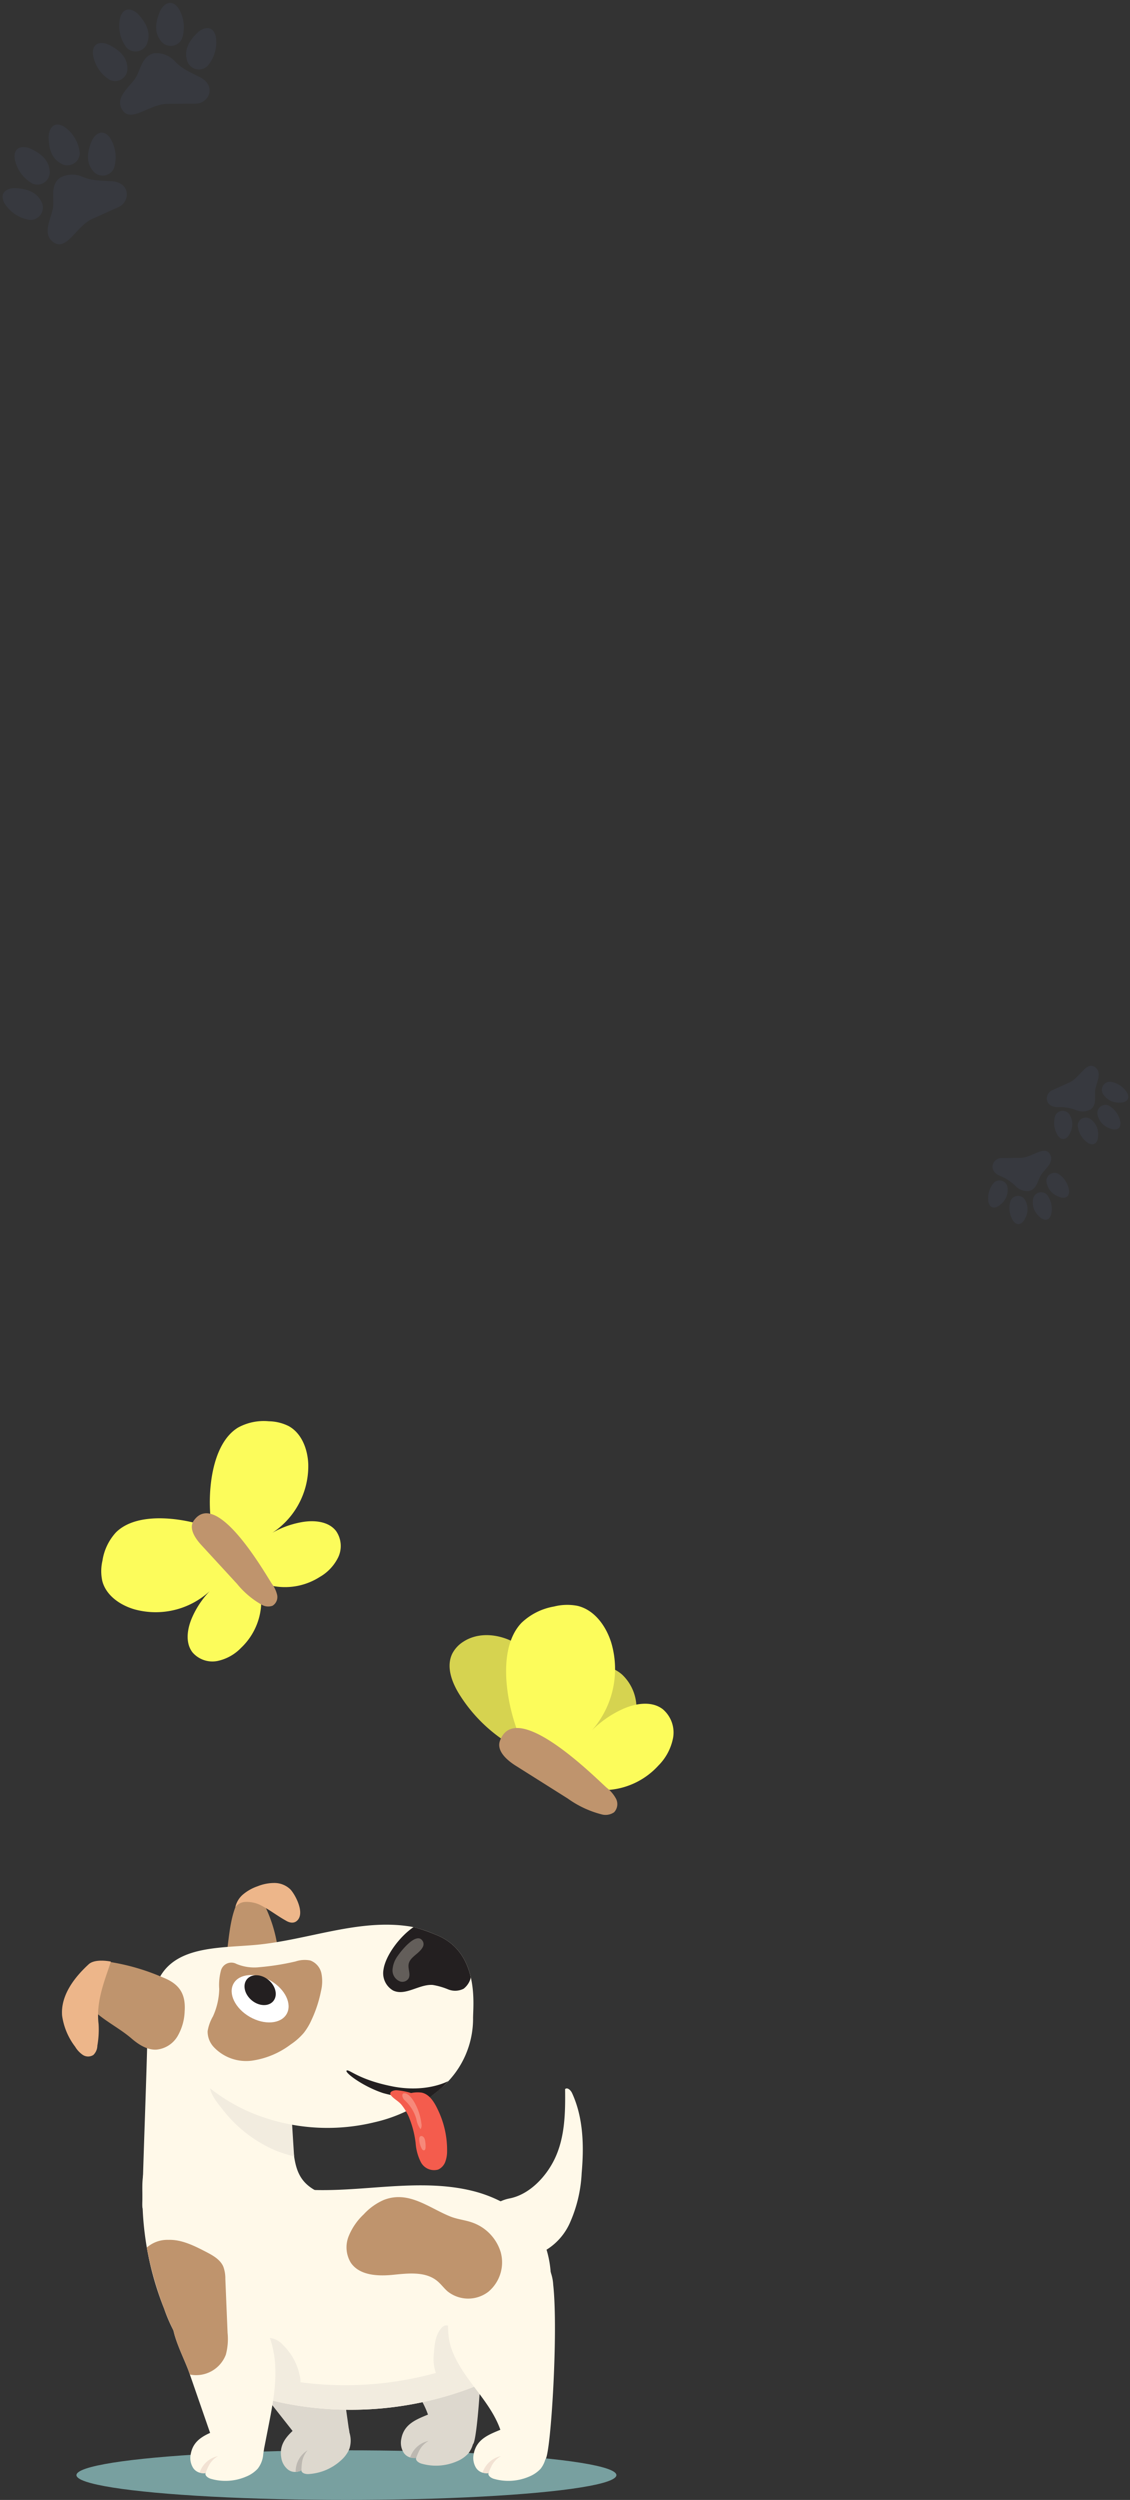 <svg xmlns="http://www.w3.org/2000/svg" width="230.296" height="509.217" viewBox="0 0 230.296 509.217">
  <rect x="0" y="0" width="230.296" height="509.217" fill="#333333" stroke="none"/>
  <g id="Group_18392" data-name="Group 18392" transform="translate(-65.369 -117.857)">
    <g id="Group_8" data-name="Group 8" transform="translate(-96.092 -116.087)">
      <ellipse id="Ellipse_2" data-name="Ellipse 2" cx="55.023" cy="5.055" rx="55.023" ry="5.055" transform="translate(177.04 733.053)" fill="#78a0a0"/>
      <path id="Path_53" data-name="Path 53" d="M259.926,724.133c-.21,9.3-.818,24.156-1.028,33.459-.062,2.763.29.069,1.372,2.627a15.461,15.461,0,0,0,3.433,4.744,14.578,14.578,0,0,0,4.165,3.108,16.886,16.886,0,0,0,5.736,1.213c5.423.422,11.17.129,15.823-2.6a3.57,3.57,0,0,0,1.414-1.263c.2-.377,7.512-8.577,7.057-8.7-7.463-2.086-7.948-5.545-8.432-12.093-.209-2.825-.12-5.663-.293-8.49a45.981,45.981,0,0,0-2.179-11.427,21.5,21.5,0,0,0-3.984-7.625c-4.4-5.035-17.788-10.444-21.541-2.266C260.12,717.758,260,720.965,259.926,724.133Z" transform="translate(-68.43 -75.153)" fill="#fff9e9"/>
      <path id="Path_54" data-name="Path 54" d="M346.784,826.187q-.068-1.236-.189-2.468a37.374,37.374,0,0,0-3.667-1.657,26.631,26.631,0,0,0-6.32-1.908c-1.624-.22-5.445-.483-6.223,1.466-.705,1.766,1.687,4.443,2.69,5.718a27.007,27.007,0,0,0,10.611,8.091,30.5,30.5,0,0,0,3.738,1.194C347.4,836.324,346.957,829.357,346.784,826.187Z" transform="translate(-126.02 -163.428)" fill="#f2ecdf"/>
      <g id="Group_4" data-name="Group 4" transform="translate(243.174 724.961)">
        <path id="Path_55" data-name="Path 55" d="M532.046,1180.023a3.82,3.82,0,0,0,.479,2.823,2.337,2.337,0,0,0,2.554.982c-.234.582.487,1.08,1.089,1.254a10.721,10.721,0,0,0,7.219-.48,6.543,6.543,0,0,0,2.3-1.584,5.371,5.371,0,0,0-.484-7.157c-2.092-2-5-1.9-7.5-.866C535.188,1176.041,532.6,1176.946,532.046,1180.023Z" transform="translate(-531.969 -1174.271)" fill="#ddd8ce"/>
        <path id="Path_56" data-name="Path 56" d="M545.464,1206.275a5.035,5.035,0,0,0-3.756,3.375,6.085,6.085,0,0,0,.814.138c.3-.005.387-.029.491-.282a11.794,11.794,0,0,1,.564-1.28A4.762,4.762,0,0,1,545.464,1206.275Z" transform="translate(-539.828 -1200.097)" fill="#bcb8b1"/>
      </g>
      <path id="Path_57" data-name="Path 57" d="M505.984,1011.795c1.066,3.124,3.094,5.812,5.082,8.448s4,5.341,5.021,8.48c.655,2.011,1.133,4.468,3.079,5.3,1.577.673,4.98,1.717,6.042.371s2.606-25.883,1.553-35.484a9.058,9.058,0,0,0-.832-3.35,6.065,6.065,0,0,0-4.238-2.869,12.524,12.524,0,0,0-5.24.312,16.361,16.361,0,0,0-6.675,3.059C505.816,999.312,504.379,1007.091,505.984,1011.795Z" transform="translate(-267.305 -302.65)" fill="#ddd8ce"/>
      <path id="Path_58" data-name="Path 58" d="M349.791,632.853c.308-.8.524-.772,1.1-1.409a2.872,2.872,0,0,1,2.257-1.033c1.443.1,2.379,1.54,2.977,2.857a28.875,28.875,0,0,1,2.13,6.848,5.309,5.309,0,0,1,.044,2.268c-.419,1.6-2.076,2.529-3.645,3.051a7.545,7.545,0,0,1-3.507.453c-2.412-.377-3.353-1.782-3.067-3.937C348.457,639.074,348.729,635.616,349.791,632.853Z" transform="translate(-140.36 -10.43)" fill="#bf946d"/>
      <path id="Path_59" data-name="Path 59" d="M354.217,1082.1c1.441,1.829,2.982,3.734,5.141,4.6s5.108.245,5.995-1.908a6.757,6.757,0,0,0,.128-3.513l-.654-4.64c-.579-4.11-1.172-8.27-2.757-12.107s-4.293-7.376-8.075-9.087c-4.611-2.085-17.328-.3-14.821,7.161,1.092,3.251,4.792,6.482,6.879,9.131Z" transform="translate(-132.955 -352.77)" fill="#ddd8ce"/>
      <g id="Group_5" data-name="Group 5" transform="translate(218.7 725.7)">
        <path id="Path_60" data-name="Path 60" d="M405.251,1186.859a3.821,3.821,0,0,0,1.378,2.51,2.338,2.338,0,0,0,2.735.091c-.031.627.813.86,1.44.827a10.722,10.722,0,0,0,6.663-2.819,6.545,6.545,0,0,0,1.658-2.252,5.372,5.372,0,0,0-2.8-6.6c-2.633-1.208-5.348-.155-7.366,1.639C406.914,1182.067,404.764,1183.771,405.251,1186.859Z" transform="translate(-405.181 -1178.095)" fill="#ddd8ce"/>
        <path id="Path_61" data-name="Path 61" d="M423.244,1216.142a5.035,5.035,0,0,0-2.442,4.42,6.085,6.085,0,0,0,.814-.137c.277-.1.356-.154.371-.427a11.8,11.8,0,0,1,.114-1.394A4.762,4.762,0,0,1,423.244,1216.142Z" transform="translate(-417.783 -1208.798)" fill="#bcb8b1"/>
      </g>
      <path id="Path_62" data-name="Path 62" d="M290.835,699.816a40.5,40.5,0,0,0,25.192,1.966,30.712,30.712,0,0,0,14.148-7.485,18.608,18.608,0,0,0,5.924-13.539c-.07-2.361,1.594-13.706-7.718-17.218a26.372,26.372,0,0,0-4.778-1.571c-10.636-1.832-21.236,2.772-32.016,3.707-7.837.68-17.4.158-20.145,8.426-2.06,6.2,4.037,14.275,8.5,18.549A36.371,36.371,0,0,0,290.835,699.816Z" transform="translate(-78.225 -35.555)" fill="#fff9e9"/>
      <path id="Path_63" data-name="Path 63" d="M263.367,936.16a32.775,32.775,0,0,0,4.419,8.526c4.706,6.119,12.646,9.3,20.5,10.825a69.573,69.573,0,0,0,36.559-2.806c5.74-2.071,11.445-5.162,14.45-10.216a22.652,22.652,0,0,0,2.744-9.682,21.055,21.055,0,0,0-.675-8.464c-2.053-6.225-8.426-10.493-15.112-12.156s-13.735-1.161-20.628-.652-13.945,1-20.625-.683c-4.431-1.117-8.539-3.154-12.906-4.473-2.825-.853-8.483-2.405-11.222-.63-2.318,1.5-1.9,5.422-1.932,7.737A61.867,61.867,0,0,0,263.367,936.16Z" transform="translate(-68.459 -231.964)" fill="#fff9e9"/>
      <path id="Path_64" data-name="Path 64" d="M366.1,1069.818c-3.006,5.054-8.71,8.144-14.45,10.216a69.573,69.573,0,0,1-36.559,2.806c-7.852-1.524-15.792-4.706-20.5-10.825-1.977-2.57-.86,2.437,1.117,5.007,4.706,6.119,12.646,9.3,20.5,10.825a69.574,69.574,0,0,0,36.559-2.806c5.74-2.071,11.445-5.162,14.45-10.216C368.966,1071.888,367.85,1066.882,366.1,1069.818Z" transform="translate(-96.407 -364.3)" fill="#f2ecdf"/>
      <g id="Group_6" data-name="Group 6" transform="translate(200.26 728.057)">
        <path id="Path_65" data-name="Path 65" d="M309.731,1196.062a3.82,3.82,0,0,0,.48,2.823,2.337,2.337,0,0,0,2.554.982c-.234.582.487,1.08,1.089,1.254a10.723,10.723,0,0,0,7.219-.48,6.55,6.55,0,0,0,2.3-1.584,5.372,5.372,0,0,0-.484-7.157c-2.092-2-5-1.9-7.5-.866C312.873,1192.079,310.284,1192.985,309.731,1196.062Z" transform="translate(-309.654 -1190.31)" fill="#fff9e9"/>
        <path id="Path_66" data-name="Path 66" d="M323.149,1222.314a5.035,5.035,0,0,0-3.756,3.375,6.121,6.121,0,0,0,.814.138c.3-.005.387-.029.491-.282a11.769,11.769,0,0,1,.565-1.28A4.762,4.762,0,0,1,323.149,1222.314Z" transform="translate(-317.513 -1216.136)" fill="#f2e2d3"/>
      </g>
      <g id="Group_7" data-name="Group 7" transform="translate(257.927 728.057)">
        <path id="Path_67" data-name="Path 67" d="M608.47,1196.062a3.82,3.82,0,0,0,.48,2.823,2.337,2.337,0,0,0,2.554.982c-.234.582.487,1.08,1.089,1.254a10.722,10.722,0,0,0,7.219-.48,6.55,6.55,0,0,0,2.3-1.584,5.371,5.371,0,0,0-.484-7.157c-2.091-2-5-1.9-7.5-.866C611.612,1192.079,609.023,1192.985,608.47,1196.062Z" transform="translate(-608.393 -1190.31)" fill="#fff9e9"/>
        <path id="Path_68" data-name="Path 68" d="M621.889,1222.314a5.035,5.035,0,0,0-3.756,3.375,6.114,6.114,0,0,0,.814.138c.3-.005.386-.029.491-.282a11.8,11.8,0,0,1,.565-1.28A4.761,4.761,0,0,1,621.889,1222.314Z" transform="translate(-616.253 -1216.136)" fill="#f2e2d3"/>
      </g>
      <path id="Path_69" data-name="Path 69" d="M634.134,848.7c2.085-4.356,2.184-9.367,2.118-14.2.475-.425,1.151.231,1.418.81,2.317,5.027,2.442,10.784,1.959,16.3a28.185,28.185,0,0,1-2.467,10.283,12.359,12.359,0,0,1-7.818,6.711c-3.453.811-7.521-.708-9.008-3.928-1.886-4.085.989-7.2,4.593-7.905C628.984,855.985,632.389,852.35,634.134,848.7Z" transform="translate(-359.622 -175.022)" fill="#fff9e9"/>
      <path id="Path_70" data-name="Path 70" d="M523.9,665.607a29.839,29.839,0,0,0-4.423-1.5c-2.921,2-5.725,5.875-6.114,8.656a4.066,4.066,0,0,0,1.969,4.261c2.51,1.173,5.294-1.333,8.058-1.139a14.163,14.163,0,0,1,3.137.9,3.819,3.819,0,0,0,3.165-.128,4.057,4.057,0,0,0,1.466-2.3C530.358,670.869,528.425,667.313,523.9,665.607Z" transform="translate(-273.745 -37.623)" fill="#231f20"/>
      <path id="Path_71" data-name="Path 71" d="M199.653,699.985a3.016,3.016,0,0,0-1.772.2c-1.192.661-3.4,4.77-3,6.071,1.425,4.557,6.5,6.337,10.118,9.451,1.427,1.228,3.14,2.347,5.022,2.281a5.621,5.621,0,0,0,4.357-2.725,10.784,10.784,0,0,0,1.457-5.086c.252-3.64-1.153-5.6-4.414-6.886A44.529,44.529,0,0,0,199.653,699.985Z" transform="translate(-16.74 -66.545)" fill="#bf946d"/>
      <path id="Path_72" data-name="Path 72" d="M179.532,700.234c-3,2.754-5.744,6.411-5.413,10.469a13.54,13.54,0,0,0,2.658,6.324,5.31,5.31,0,0,0,1.552,1.663,1.972,1.972,0,0,0,2.159.016,2.7,2.7,0,0,0,.815-1.909,18.712,18.712,0,0,0,.25-4.4c-.591-4.745,1.42-9.25,2.5-12.71C184.049,699.683,180.875,699,179.532,700.234Z" transform="translate(0 -66.182)" fill="#edb68a"/>
      <path id="Path_73" data-name="Path 73" d="M359.3,621.346a6.464,6.464,0,0,1,2.817.575c1.937.947,3.451,2.184,5.316,3.223.117.065,1.281.843,2.2.121,1.882-1.475-.282-5.458-1.266-6.474a4.679,4.679,0,0,0-3.2-1.3,9.114,9.114,0,0,0-3.453.664,9.246,9.246,0,0,0-2.974,1.663,4.716,4.716,0,0,0-1.582,2.611A2.664,2.664,0,0,1,359.3,621.346Z" transform="translate(-147.735)" fill="#edb68a"/>
      <path id="Path_74" data-name="Path 74" d="M330.529,700.892a11.4,11.4,0,0,0-.325,3.682,14.17,14.17,0,0,1-1.278,5.558,8.914,8.914,0,0,0-1.089,3.019,4.65,4.65,0,0,0,1.239,3.221,9.064,9.064,0,0,0,7.806,2.78,17.061,17.061,0,0,0,7.868-3.285,12.976,12.976,0,0,0,2.69-2.373,12.413,12.413,0,0,0,1.522-2.525,25.485,25.485,0,0,0,1.977-5.979,8.319,8.319,0,0,0,.092-3.6,3.6,3.6,0,0,0-2.26-2.639,5.836,5.836,0,0,0-3.006.194,51.7,51.7,0,0,1-7.342,1.168,9.447,9.447,0,0,1-4.7-.658A2.193,2.193,0,0,0,330.529,700.892Z" transform="translate(-124.062 -65.471)" fill="#bf946d"/>
      <path id="Path_75" data-name="Path 75" d="M364.442,722.644c-1.174,2.034-4.542,2.287-7.523.566s-4.445-4.765-3.271-6.8,4.542-2.287,7.523-.566S365.616,720.61,364.442,722.644Z" transform="translate(-144.569 -78.455)" fill="#fff"/>
      <path id="Path_76" data-name="Path 76" d="M371.693,715.848c1.483,1.232,1.915,3.156.966,4.3s-2.92,1.07-4.4-.161-1.915-3.156-.966-4.3S370.211,714.617,371.693,715.848Z" transform="translate(-155.499 -78.593)" fill="#231f20"/>
      <path id="Path_77" data-name="Path 77" d="M524.157,679.483a5.4,5.4,0,0,0-1.079,2.854,2.41,2.41,0,0,0,1.592,2.391,1.507,1.507,0,0,0,1.646-.578c.52-.844-.115-1.942.039-2.921.233-1.487,2.085-2.108,2.829-3.417a1.273,1.273,0,0,0,.141-1.133C528.169,674.173,524.717,678.642,524.157,679.483Z" transform="translate(-281.62 -47.162)" fill="#fff9e9" opacity="0.29"/>
      <path id="Path_78" data-name="Path 78" d="M380.6,1109.863a4.121,4.121,0,0,0,2.59-1.508,4.453,4.453,0,0,0,.449-3.478,11.913,11.913,0,0,0-3.316-6.1,4.386,4.386,0,0,0-3.758-1.54,3.343,3.343,0,0,0-2.19,1.754,6.368,6.368,0,0,0-.623,2.715,10.13,10.13,0,0,0,.756,4.567C375.621,1108.774,377.683,1110.441,380.6,1109.863Z" transform="translate(-161.112 -387.1)" fill="#f2ecdf"/>
      <path id="Path_79" data-name="Path 79" d="M298.264,1079.832c.762,2.2,1.593,4.5,3.349,6.033s4.745,1.905,6.289.162a6.755,6.755,0,0,0,1.273-3.277l.9-4.6c.8-4.073,1.6-8.2,1.364-12.341s-1.638-8.376-4.651-11.231c-3.673-3.481-16.272-5.963-16.35,1.908-.034,3.43,2.4,7.694,3.506,10.881Z" transform="translate(-93.889 -350.055)" fill="#fff9e9"/>
      <path id="Path_80" data-name="Path 80" d="M566.981,1094.054a8.726,8.726,0,0,1-.4-4.131c.122-1.766.3-3.635,1.481-5.007a1.528,1.528,0,0,1,.92-.586,2.172,2.172,0,0,1,1.55.682c2.758,2.283,5.67,4.872,6.2,8.134a2.41,2.41,0,0,1-.262,1.792,2.7,2.7,0,0,1-.956.761C572.892,1097.111,568.351,1097.226,566.981,1094.054Z" transform="translate(-316.674 -376.723)" fill="#f2ecdf"/>
      <path id="Path_81" data-name="Path 81" d="M582.408,1027.833c1.066,3.124,3.095,5.812,5.082,8.448s4,5.341,5.021,8.48c.655,2.011,1.133,4.468,3.079,5.3,1.577.673,4.98,1.717,6.042.37s2.605-25.883,1.553-35.484a9.065,9.065,0,0,0-.832-3.35,6.065,6.065,0,0,0-4.238-2.868,12.517,12.517,0,0,0-5.24.312,16.358,16.358,0,0,0-6.675,3.059C582.24,1015.35,580.8,1023.129,582.408,1027.833Z" transform="translate(-328.977 -315.593)" fill="#fff9e9"/>
      <path id="Path_82" data-name="Path 82" d="M495.153,817.479s-4.389,2.453-11.349,1.081-8.828-3.552-9.347-3.229,3.255,3.229,7.463,4.6a27.948,27.948,0,0,0,9.366.953s1.282-.967,1.893-1.486A17.785,17.785,0,0,0,495.153,817.479Z" transform="translate(-242.346 -159.631)" fill="#231f20"/>
      <path id="Path_83" data-name="Path 83" d="M524.484,841.669a20.245,20.245,0,0,1,1.388,5.3,10.135,10.135,0,0,0,1.087,3.965,3.041,3.041,0,0,0,3.513,1.467,2.8,2.8,0,0,0,1.44-1.562,6.148,6.148,0,0,0,.373-2.137,18.843,18.843,0,0,0-1.909-8.543c-.7-1.487-1.692-3.127-3.307-3.434a6.229,6.229,0,0,0-2.115.089,13.467,13.467,0,0,0-3.016-.57c-.674.007-1.659.37-1.033,1.11.58.687,1.494,1.124,2.092,1.858A10.844,10.844,0,0,1,524.484,841.669Z" transform="translate(-279.706 -176.535)" fill="#f45c4d"/>
      <path id="Path_84" data-name="Path 84" d="M533.907,840.83a8.267,8.267,0,0,1,2.4,3.864,4.457,4.457,0,0,0,.863,2.048,1.567,1.567,0,0,0,.167-1.126,11.632,11.632,0,0,0-1.235-3.981c-.371-.709-1.087-1.863-1.9-2.141C533.138,839.127,533.359,840.335,533.907,840.83Z" transform="translate(-289.99 -179.101)" fill="#fff9e9" opacity="0.29"/>
      <path id="Path_85" data-name="Path 85" d="M551.275,885.288a4.417,4.417,0,0,0,.482,1.785c.109.212.311.446.537.373.195-.063.251-.307.265-.512a5.657,5.657,0,0,0-.131-1.64C552.224,884.408,551.217,884.178,551.275,885.288Z" transform="translate(-304.372 -215.507)" fill="#fff9e9" opacity="0.29"/>
      <path id="Path_86" data-name="Path 86" d="M482.129,949.6a12.173,12.173,0,0,0-4.076,2.929,12.558,12.558,0,0,0-3.1,4.549,6.03,6.03,0,0,0,.491,5.327c1.766,2.572,5.455,2.748,8.559,2.44s6.6-.732,9.016,1.239c.784.639,1.377,1.483,2.142,2.144a6.745,6.745,0,0,0,8.287.074,7.8,7.8,0,0,0,2.524-8.079,9.26,9.26,0,0,0-6.065-6.12c-1.358-.439-2.8-.588-4.131-1.113C491.4,951.263,487.237,947.591,482.129,949.6Z" transform="translate(-242.469 -267.537)" fill="#bf946d"/>
      <path id="Path_87" data-name="Path 87" d="M279.728,1017.479a12.4,12.4,0,0,0,.351-4.432q-.228-5.489-.456-10.978a7,7,0,0,0-.418-2.523c-.634-1.457-2.148-2.291-3.559-3.02-2.4-1.242-4.944-2.516-7.648-2.425a6.371,6.371,0,0,0-4.391,1.573,71.735,71.735,0,0,0,3.537,12.438,47.8,47.8,0,0,0,1.9,4.442c.652,2.933,2.369,6.144,3.245,8.676l.1.3A6.476,6.476,0,0,0,279.728,1017.479Z" transform="translate(-72.236 -303.915)" fill="#bf946d"/>
    </g>
    <g id="Group_9" data-name="Group 9" transform="translate(-383.998 192.247)">
      <path id="Path_88" data-name="Path 88" d="M542.9,282.831c-1.51-2.466-2.634-5.6-1.341-8.189a6.28,6.28,0,0,1,2.209-2.382c3.839-2.517,9.232-1.289,12.721,1.693s5.473,7.326,7.171,11.591c.667-2.592,1.45-5.371,3.539-7.045a7.221,7.221,0,0,1,8.973.459,9.38,9.38,0,0,1,2.666,8.916,13.535,13.535,0,0,1-5.427,7.852,12.4,12.4,0,0,1-4.789,2.225c-4.955,1-10.511-2.093-14.743-4.462A31.283,31.283,0,0,1,542.9,282.831Z" transform="translate(0 -12.23)" fill="#d6d350"/>
      <path id="Path_89" data-name="Path 89" d="M578.455,256.177a12.7,12.7,0,0,1,6.639-3.332,10.908,10.908,0,0,1,4.8-.131c3.458.827,5.819,4.129,6.868,7.526a18.9,18.9,0,0,1-4.817,18.75,21.494,21.494,0,0,1,6.949-5.17c2.647-1.233,6-1.837,8.329-.082a6.217,6.217,0,0,1,2.135,5.833,10.851,10.851,0,0,1-3,5.673,15.3,15.3,0,0,1-9.751,4.925c-6.675.547-15.528-4-18.291-10.278C575.538,273.585,573.21,261.677,578.455,256.177Z" transform="translate(-22.812)" fill="#fcfc5b"/>
      <path id="Path_90" data-name="Path 90" d="M571.3,329.9c-.748,2.048,1.369,3.929,3.213,5.091l10.6,6.68a20.645,20.645,0,0,0,6.819,3.208,3.063,3.063,0,0,0,2.632-.414,2.416,2.416,0,0,0,.384-2.756,7.076,7.076,0,0,0-1.918-2.25C590.825,337.51,574.528,321.058,571.3,329.9Z" transform="translate(-20.037 -49.715)" fill="#bf946d"/>
    </g>
    <g id="Group_10" data-name="Group 10" transform="translate(-148.433 248.468)">
      <path id="Path_91" data-name="Path 91" d="M324.9,160.167a10.938,10.938,0,0,1,6.266-1.276,9.4,9.4,0,0,1,4.018.971c2.687,1.465,3.907,4.74,4.014,7.8a16.273,16.273,0,0,1-8.221,14.5,18.5,18.5,0,0,1,6.938-2.733c2.477-.429,5.395-.177,6.94,1.806a5.352,5.352,0,0,1,.462,5.327,9.341,9.341,0,0,1-3.772,4.039,13.17,13.17,0,0,1-9.211,1.9c-5.67-1.047-12-6.813-12.888-12.655C318.563,173.977,319.307,163.558,324.9,160.167Z" transform="translate(-62.57)" fill="#fcfc5b"/>
      <path id="Path_92" data-name="Path 92" d="M237.435,237.464a10.941,10.941,0,0,0-2.754,5.772,9.393,9.393,0,0,0-.03,4.134c.771,2.962,3.654,4.937,6.6,5.781a16.273,16.273,0,0,0,16.055-4.47,18.5,18.5,0,0,0-4.33,6.071c-1.016,2.3-1.477,5.192.073,7.17a5.352,5.352,0,0,0,5.057,1.738,9.341,9.341,0,0,0,4.831-2.683,13.17,13.17,0,0,0,4.071-8.478c.355-5.755-3.707-13.3-9.162-15.566C252.368,234.654,242.078,232.855,237.435,237.464Z" transform="translate(0 -55.939)" fill="#fcfc5b"/>
      <path id="Path_93" data-name="Path 93" d="M305.493,232.179c-1.082,1.534.253,3.573,1.525,4.954l7.3,7.935a17.771,17.771,0,0,0,4.945,4.2,2.638,2.638,0,0,0,2.281.248,2.08,2.08,0,0,0,.939-2.2,6.09,6.09,0,0,0-1.088-2.3C320,242.9,310.163,225.559,305.493,232.179Z" transform="translate(-52.199 -53.049)" fill="#bf946d"/>
    </g>
    <g id="Group_18391" data-name="Group 18391">
      <g id="Group_176" data-name="Group 176" transform="translate(-188.409 170.272) rotate(-22)" opacity="0.28">
        <g id="Group_173" data-name="Group 173" transform="translate(240.236 74.269)">
          <g id="Group_172" data-name="Group 172" transform="translate(5.851 10.273)">
            <path id="Path_414" data-name="Path 414" d="M259.858,79.061c-3.293-1.488-3.9-1.909-5.094-3.04a5.1,5.1,0,0,0-4.313-1.489c-2.381.639-2.583,3.317-3.519,5-1.07,1.925-4.355,4.227-2.528,6.786s5.545-1.454,9.076-1.565,3.07-.134,5.776-.216S263.561,80.732,259.858,79.061Z" transform="translate(-243.862 -74.443)" fill="#3f475e"/>
          </g>
          <path id="Path_415" data-name="Path 415" d="M243.61,73.774c1.583.77,3.564,2.031,3.745,4.421a2.523,2.523,0,0,1-3.5,2.664,7.331,7.331,0,0,1-3.6-5.215C240.047,73.134,242.185,73.08,243.61,73.774Z" transform="translate(-240.236 -64.814)" fill="#3f475e"/>
          <path id="Path_416" data-name="Path 416" d="M247.459,70.152c1.194,1.294,2.58,3.19,1.876,5.483a2.522,2.522,0,0,1-4.231,1.2,7.327,7.327,0,0,1-1.455-6.168C244.376,68.256,246.386,68.987,247.459,70.152Z" transform="translate(-238.268 -67.467)" fill="#3f475e"/>
          <path id="Path_417" data-name="Path 417" d="M254.152,72.167c-1.215,1.275-2.63,3.148-1.965,5.452a2.522,2.522,0,0,0,4.21,1.273,7.325,7.325,0,0,0,1.559-6.142C257.268,70.324,255.246,71.021,254.152,72.167Z" transform="translate(-233.009 -66.209)" fill="#3f475e"/>
          <path id="Path_418" data-name="Path 418" d="M248.774,69.983c-.62,1.649-1.192,3.926.321,5.786a2.522,2.522,0,0,0,4.373-.473,7.328,7.328,0,0,0-.967-6.263C250.922,67.069,249.332,68.5,248.774,69.983Z" transform="translate(-235.392 -68.076)" fill="#3f475e"/>
        </g>
        <g id="Group_175" data-name="Group 175" transform="translate(268.107 57.98)">
          <g id="Group_174" data-name="Group 174" transform="translate(1.496 10.265)">
            <path id="Path_419" data-name="Path 419" d="M275.575,72.306c-2.419-2.685-2.809-3.317-3.445-4.829a5.1,5.1,0,0,0-3.35-3.1c-2.438-.371-3.7,2-5.232,3.164-1.752,1.333-5.684,2.122-5.04,5.2s5.663.9,8.942,2.21,2.864,1.11,5.376,2.123S278.294,75.325,275.575,72.306Z" transform="translate(-258.437 -64.342)" fill="#3f475e"/>
          </g>
          <path id="Path_420" data-name="Path 420" d="M261.61,61.758c1.141,1.341,2.448,3.291,1.652,5.554a2.52,2.52,0,0,1-4.274,1.031,7.323,7.323,0,0,1-1.207-6.222C258.6,59.739,260.584,60.551,261.61,61.758Z" transform="translate(-257.51 -56.379)" fill="#3f475e"/>
          <path id="Path_421" data-name="Path 421" d="M266.856,59.947c.573,1.665,1.079,3.958-.484,5.775a2.522,2.522,0,0,1-4.358-.6,7.325,7.325,0,0,1,1.144-6.233C264.793,56.973,266.34,58.45,266.856,59.947Z" transform="translate(-254.909 -57.98)" fill="#3f475e"/>
          <path id="Path_422" data-name="Path 422" d="M272.411,64.146c-1.625.679-3.674,1.825-3.99,4.2a2.523,2.523,0,0,0,3.345,2.857,7.328,7.328,0,0,0,3.893-5C276,63.709,273.871,63.534,272.411,64.146Z" transform="translate(-250.833 -54.379)" fill="#3f475e"/>
          <path id="Path_423" data-name="Path 423" d="M268.319,60.191c-1.229,1.26-2.669,3.116-2.031,5.428a2.523,2.523,0,0,0,4.2,1.323,7.329,7.329,0,0,0,1.631-6.125C271.455,58.384,269.424,59.059,268.319,60.191Z" transform="translate(-252.221 -57.251)" fill="#3f475e"/>
        </g>
      </g>
      <g id="Group_177" data-name="Group 177" transform="translate(301.774 356.972) rotate(158)" opacity="0.28">
        <g id="Group_173-2" data-name="Group 173" transform="translate(0 10.684)">
          <g id="Group_172-2" data-name="Group 172" transform="translate(3.837 6.738)">
            <path id="Path_414-2" data-name="Path 414" d="M10.491,3.029A9.441,9.441,0,0,1,7.15,1.035,3.346,3.346,0,0,0,4.322.058C2.76.477,2.628,2.234,2.014,3.337,1.312,4.6-.842,6.109.356,7.787s3.637-.953,5.952-1.026,2.014-.088,3.788-.142S12.92,4.125,10.491,3.029Z" transform="translate(0 0)" fill="#3f475e"/>
          </g>
          <path id="Path_415-2" data-name="Path 415" d="M2.213.25a3.722,3.722,0,0,1,2.456,2.9A1.655,1.655,0,0,1,2.373,4.9,4.808,4.808,0,0,1,.009,1.477C-.124-.17,1.279-.2,2.213.25Z" transform="translate(0 5.626)" fill="#3f475e"/>
          <path id="Path_416-2" data-name="Path 416" d="M2.634.711a3.72,3.72,0,0,1,1.231,3.6A1.654,1.654,0,0,1,1.09,5.1,4.805,4.805,0,0,1,.136,1.051C.612-.532,1.93-.053,2.634.711Z" transform="translate(3.394 1.05)" fill="#3f475e"/>
          <path id="Path_417-2" data-name="Path 417" d="M1.4.687A3.723,3.723,0,0,0,.112,4.263,1.654,1.654,0,0,0,2.872,5.1,4.8,4.8,0,0,0,3.895,1.069C3.444-.521,2.118-.064,1.4.687Z" transform="translate(12.466 3.22)" fill="#3f475e"/>
          <path id="Path_418-2" data-name="Path 418" d="M.421,1.251A3.721,3.721,0,0,0,.632,5.046,1.654,1.654,0,0,0,3.5,4.736,4.806,4.806,0,0,0,2.866.628C1.83-.66.787.28.421,1.251Z" transform="translate(8.356 0)" fill="#3f475e"/>
        </g>
        <g id="Group_175-2" data-name="Group 175" transform="translate(18.28 0)">
          <g id="Group_174-2" data-name="Group 174" transform="translate(0.981 6.732)">
            <path id="Path_419-2" data-name="Path 419" d="M11.24,5.223A9.462,9.462,0,0,1,8.981,2.056,3.346,3.346,0,0,0,6.784.026C5.185-.218,4.357,1.337,3.352,2.1,2.2,2.975-.376,3.492.046,5.511s3.714.587,5.865,1.45,1.878.728,3.526,1.393S13.023,7.2,11.24,5.223Z" transform="translate(0 0)" fill="#3f475e"/>
          </g>
          <path id="Path_420-2" data-name="Path 420" d="M2.689.767A3.72,3.72,0,0,1,3.773,4.409a1.653,1.653,0,0,1-2.8.676A4.8,4.8,0,0,1,.178,1C.717-.557,2.016-.025,2.689.767Z" transform="translate(0 2.76)" fill="#3f475e"/>
          <path id="Path_421-2" data-name="Path 421" d="M3.349,1.29a3.724,3.724,0,0,1-.318,3.787A1.654,1.654,0,0,1,.173,4.686,4.8,4.8,0,0,1,.923.6C2-.66,3.01.308,3.349,1.29Z" transform="translate(4.487 0)" fill="#3f475e"/>
          <path id="Path_422-2" data-name="Path 422" d="M2.635.195A3.721,3.721,0,0,0,.018,2.95,1.655,1.655,0,0,0,2.211,4.824,4.806,4.806,0,0,0,4.765,1.545C4.991-.092,3.592-.206,2.635.195Z" transform="translate(11.518 6.211)" fill="#3f475e"/>
          <path id="Path_423-2" data-name="Path 423" d="M1.435.672A3.723,3.723,0,0,0,.1,4.232,1.654,1.654,0,0,0,2.854,5.1a4.807,4.807,0,0,0,1.07-4.017C3.492-.513,2.16-.071,1.435.672Z" transform="translate(9.123 1.257)" fill="#3f475e"/>
        </g>
      </g>
    </g>
  </g>
</svg>
